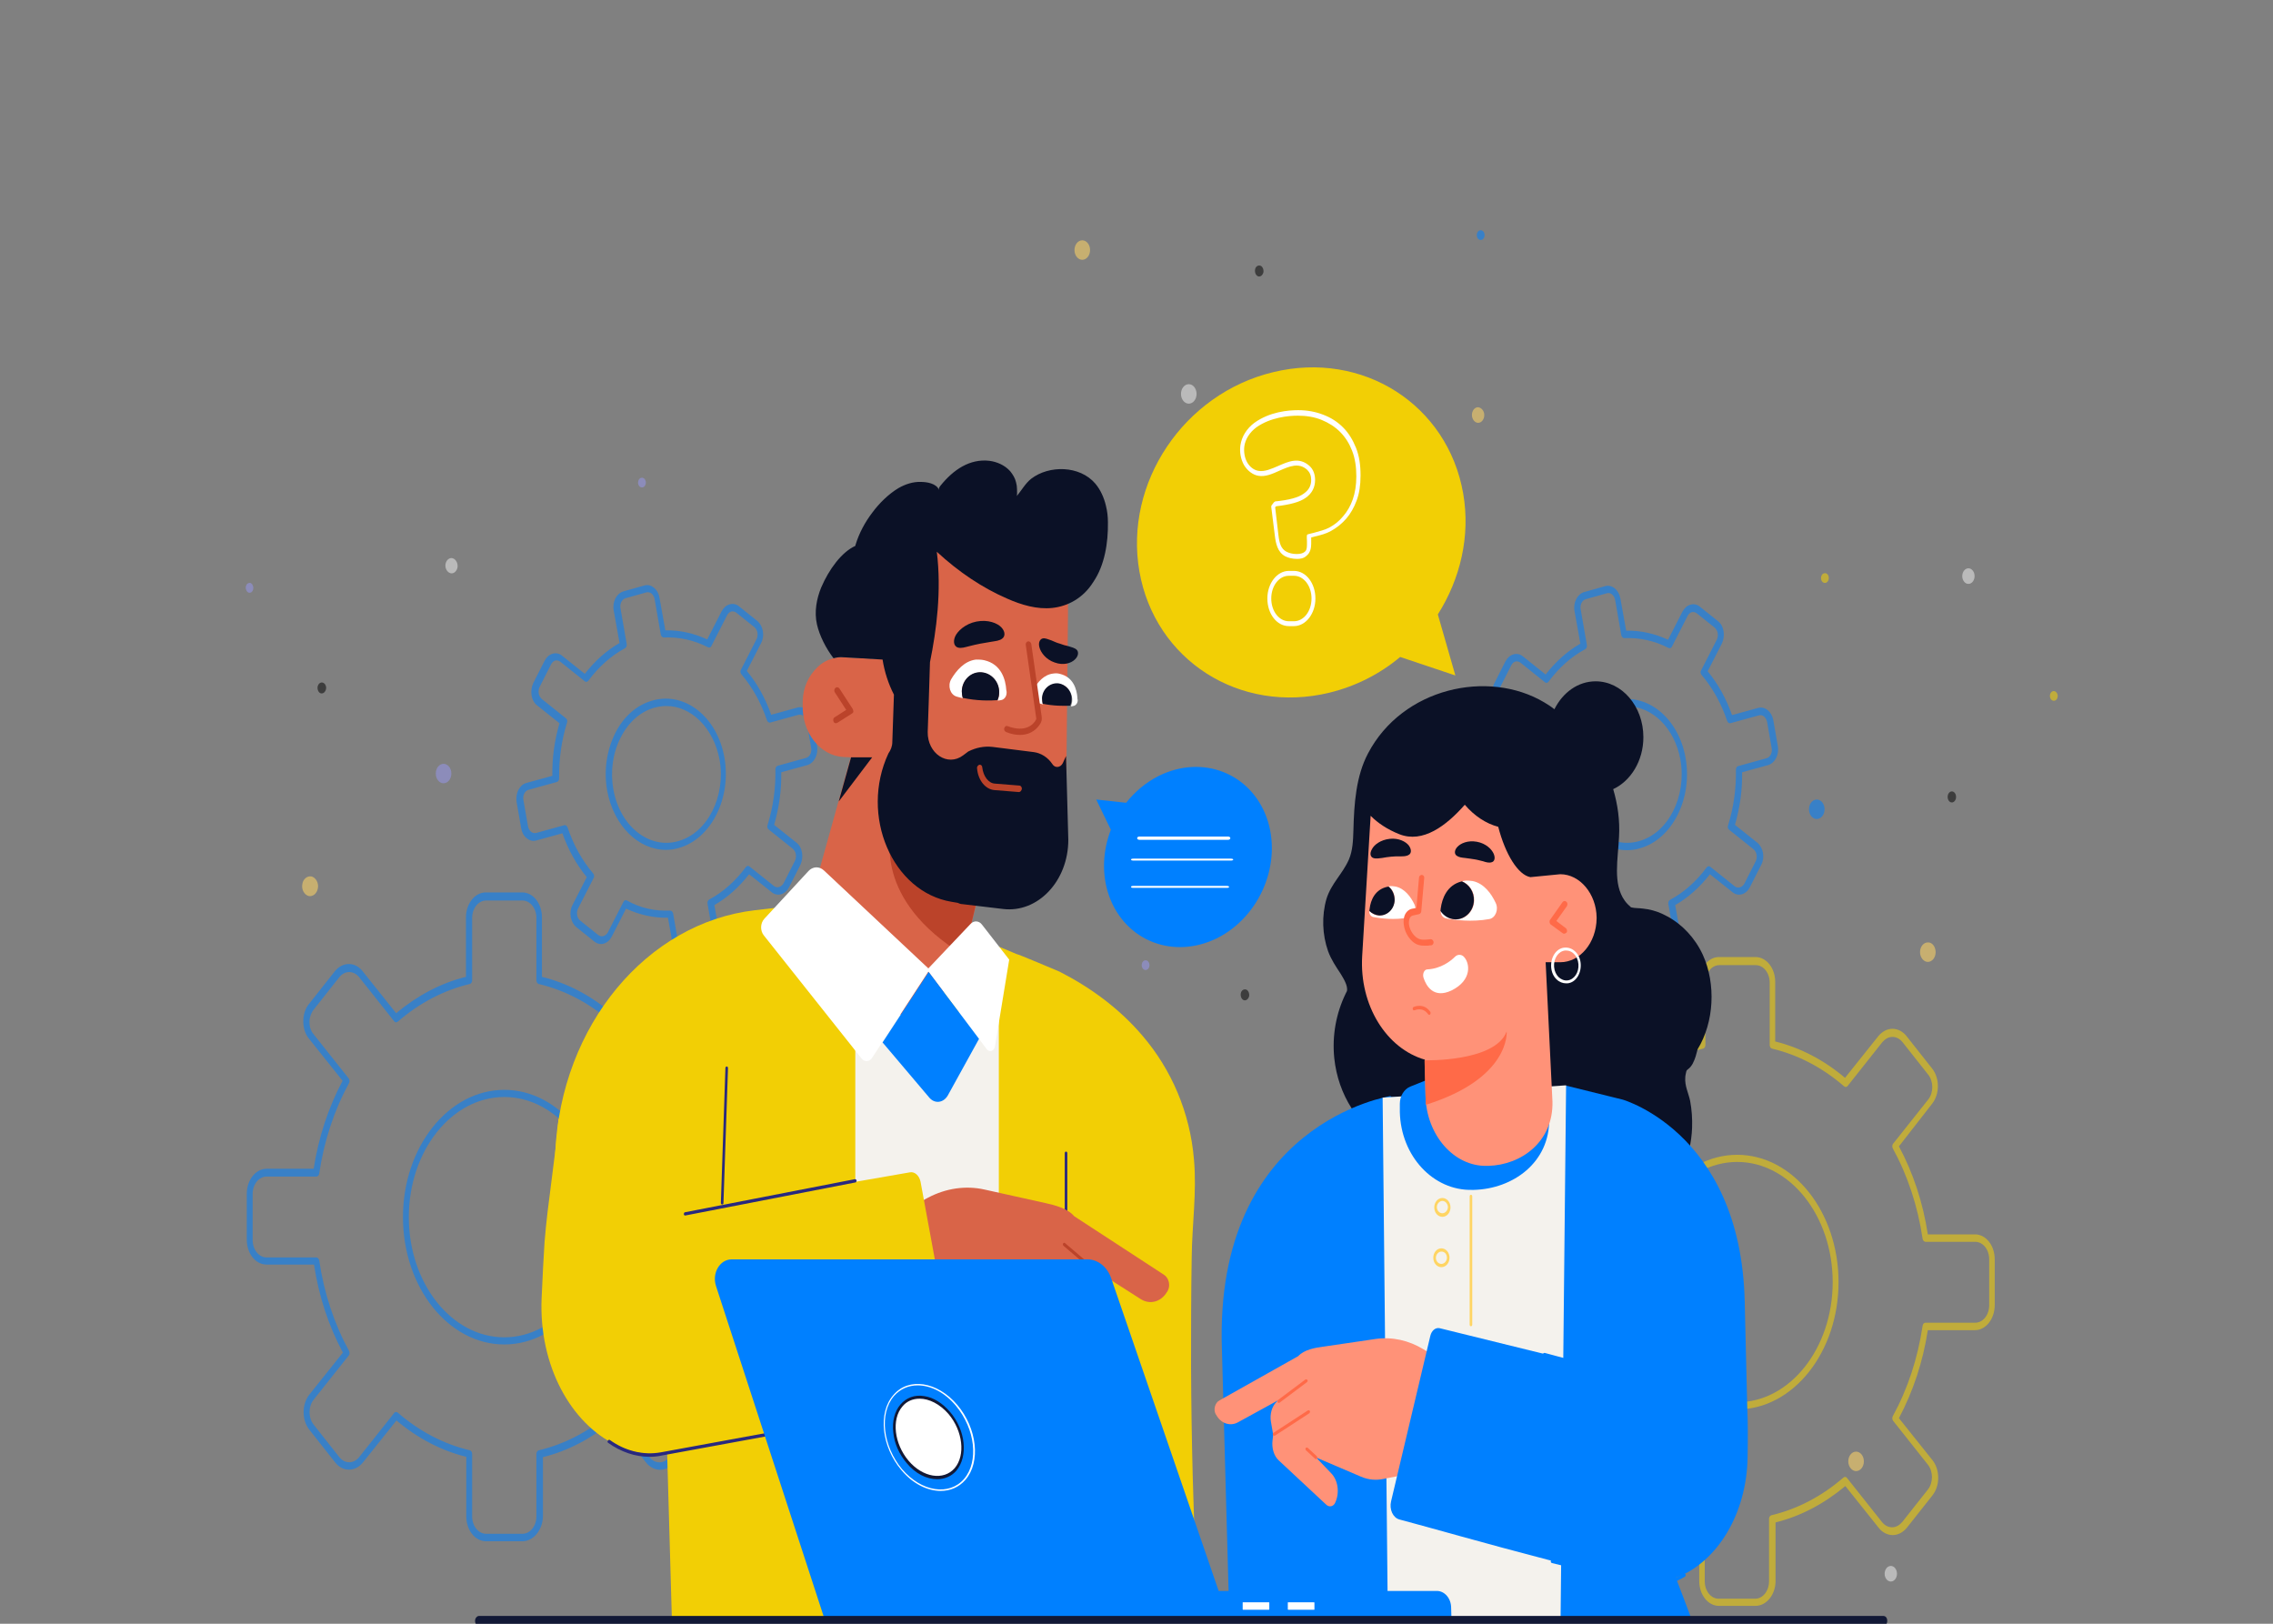 <?xml version="1.0" encoding="utf-8"?>
<!-- Generator: Adobe Illustrator 25.0.0, SVG Export Plug-In . SVG Version: 6.00 Build 0)  -->
<svg version="1.1" id="Calque_1" xmlns="http://www.w3.org/2000/svg" xmlns:xlink="http://www.w3.org/1999/xlink" x="0px" y="0px"
	 viewBox="0 0 700 500" style="enable-background:new 0 0 700 500;" xml:space="preserve">
<rect x="0" y="0" width="700" height="500" fill="#808080" stroke="none"/>
<style type="text/css">
	.st0{display:none;fill:#FFFFFF;}
	.st1{opacity:0.56;}
	.st2{fill:#F2CF05;}
	.st3{fill:#0080FF;}
	.st4{fill:#9595E7;}
	.st5{fill:#FFD563;}
	.st6{fill:#E8E8E8;}
	.st7{fill:#090909;}
	.st8{fill:#FFFFFF;}
	.st9{fill:#0B1126;}
	.st10{fill:#F4F2ED;}
	.st11{fill:#29297F;}
	.st12{fill:#D96448;}
	.st13{fill:#BB432A;}
	.st14{fill:none;stroke:#121936;stroke-width:5;stroke-linecap:round;stroke-linejoin:round;stroke-miterlimit:10;}
	.st15{fill:none;stroke:#FF6969;stroke-width:5;stroke-linecap:round;stroke-linejoin:round;stroke-miterlimit:10;}
	.st16{fill:#FF9278;}
	.st17{fill:#FF6A48;}
	.st18{fill:#121936;}
</style>
<g id="BACKGROUND">
	<rect x="43.5" y="-914.5" class="st0" width="1249.5" height="894.1"/>
	<g class="st1">
		<g>
			<path class="st2" d="M540.6,494.5h-11.2c-3.4,0-6.1-3.4-6.1-7.7v-18.3c-7.7-1.9-15-5.7-21.5-11.2l-10.3,12.9c-2.4,3-6.3,3-8.6,0
				l-7.9-10c-1.2-1.4-1.8-3.4-1.8-5.4s0.6-4,1.8-5.4l10.3-12.9c-4.4-8.2-7.4-17.3-8.9-27.1h-14.5c-3.4,0-6.1-3.4-6.1-7.7v-14.1
				c0-4.2,2.7-7.7,6.1-7.7h14.5c1.5-9.7,4.5-18.8,8.9-27.1l-10.3-12.9c-2.4-3-2.4-7.9,0-10.9l7.9-10c2.4-3,6.3-3,8.6,0l10.3,12.9
				c6.6-5.5,13.8-9.3,21.5-11.2v-18.3c0-4.2,2.7-7.7,6.1-7.7h11.2c3.4,0,6.1,3.4,6.1,7.7v18.3c7.7,1.9,15,5.7,21.5,11.2l10.3-12.9
				c1.2-1.4,2.7-2.2,4.3-2.2c1.6,0,3.2,0.8,4.3,2.2l7.9,10c2.4,3,2.4,7.9,0,10.9L584.8,353c4.4,8.2,7.4,17.3,8.9,27.1h14.5
				c3.4,0,6.1,3.4,6.1,7.7v14.1c0,4.2-2.7,7.7-6.1,7.7h-14.5c-1.5,9.7-4.5,18.8-8.9,27.1l10.3,12.9c2.4,3,2.4,7.9,0,10.9l-7.9,10
				c-1.2,1.4-2.7,2.2-4.3,2.2c-1.6,0-3.2-0.8-4.3-2.2l-10.3-12.9c-6.6,5.5-13.8,9.3-21.5,11.2v18.3
				C546.7,491.1,544,494.5,540.6,494.5z M501.6,454.8c0.2,0,0.4,0.1,0.5,0.2c6.7,5.8,14.2,9.7,22.2,11.6c0.4,0.1,0.7,0.6,0.7,1.1
				v19.2c0,3,1.9,5.4,4.3,5.4h11.2c2.4,0,4.3-2.4,4.3-5.4v-19.2c0-0.5,0.3-1,0.7-1.1c8-1.9,15.5-5.8,22.2-11.6
				c0.4-0.3,0.8-0.3,1.1,0.1l10.8,13.6c0.8,1,1.9,1.6,3.1,1.6c1.2,0,2.2-0.6,3.1-1.6l7.9-10c1.7-2.1,1.7-5.6,0-7.7L583,437.5
				c-0.3-0.4-0.3-1-0.1-1.4c4.6-8.4,7.7-17.8,9.2-27.9c0.1-0.5,0.4-0.9,0.9-0.9h15.3c2.4,0,4.3-2.4,4.3-5.4v-14.1
				c0-3-1.9-5.4-4.3-5.4H593c-0.4,0-0.8-0.4-0.9-0.9c-1.5-10.1-4.6-19.5-9.2-27.9c-0.2-0.4-0.2-1.1,0.1-1.4l10.8-13.6
				c1.7-2.1,1.7-5.6,0-7.7l-7.9-10c-0.8-1-1.9-1.6-3.1-1.6c-1.2,0-2.2,0.6-3.1,1.6L569,334.4c-0.3,0.4-0.8,0.4-1.1,0.1
				c-6.7-5.8-14.2-9.7-22.2-11.6c-0.4-0.1-0.7-0.6-0.7-1.1v-19.2c0-3-1.9-5.4-4.3-5.4h-11.2c-2.4,0-4.3,2.4-4.3,5.4v19.2
				c0,0.5-0.3,1-0.7,1.1c-8,1.9-15.5,5.8-22.2,11.6c-0.4,0.3-0.8,0.3-1.1-0.1l-10.8-13.6c-1.7-2.1-4.4-2.1-6.1,0l-7.9,10
				c-1.7,2.1-1.7,5.6,0,7.7l10.8,13.6c0.3,0.4,0.3,1,0.1,1.4c-4.6,8.4-7.7,17.8-9.2,27.9c-0.1,0.5-0.4,0.9-0.9,0.9h-15.3
				c-2.4,0-4.3,2.4-4.3,5.4v14.1c0,3,1.9,5.4,4.3,5.4H477c0.4,0,0.8,0.4,0.9,0.9c1.5,10.1,4.6,19.5,9.2,27.9
				c0.2,0.4,0.2,1.1-0.1,1.4l-10.8,13.6c-0.8,1-1.3,2.4-1.3,3.8c0,1.4,0.4,2.8,1.3,3.8l7.9,10c1.7,2.1,4.4,2.1,6.1,0l10.8-13.6
				C501.2,454.9,501.4,454.8,501.6,454.8z M535,434c-17.2,0-31.2-17.6-31.2-39.2c0-21.6,14-39.2,31.2-39.2
				c17.2,0,31.2,17.6,31.2,39.2C566.2,416.4,552.2,434,535,434z M535,357.8c-16.2,0-29.4,16.6-29.4,37s13.2,37,29.4,37
				s29.4-16.6,29.4-37C564.4,374.4,551.2,357.8,535,357.8z"/>
		</g>
		<g>
			<g>
				<path class="st3" d="M160.9,474.6h-11.2c-3.4,0-6.1-3.4-6.1-7.7v-18.3c-7.7-1.9-15-5.7-21.5-11.2l-10.3,12.9c-2.4,3-6.3,3-8.6,0
					l-7.9-10c-2.4-3-2.4-7.9,0-10.9l10.3-12.9c-4.4-8.2-7.4-17.3-8.9-27.1H82.1c-3.4,0-6.1-3.4-6.1-7.7v-14.1c0-4.2,2.7-7.7,6.1-7.7
					h14.5c1.5-9.7,4.5-18.8,8.9-27.1l-10.3-12.9c-1.2-1.4-1.8-3.4-1.8-5.4s0.6-4,1.8-5.4l7.9-10c2.4-3,6.3-3,8.6,0l10.3,12.9
					c6.6-5.5,13.8-9.3,21.5-11.2v-18.3c0-4.2,2.7-7.7,6.1-7.7h11.2c3.4,0,6.1,3.4,6.1,7.7v18.3c7.7,1.9,15,5.7,21.5,11.2l10.3-12.9
					c1.2-1.4,2.7-2.2,4.3-2.2c1.6,0,3.2,0.8,4.3,2.2l7.9,10c1.2,1.4,1.8,3.4,1.8,5.4s-0.6,4-1.8,5.4L205.2,333
					c4.4,8.2,7.4,17.3,8.9,27.1h14.5c3.4,0,6.1,3.4,6.1,7.7v14.1c0,4.2-2.7,7.7-6.1,7.7h-14.5c-1.5,9.7-4.5,18.8-8.9,27.1l10.3,12.9
					c2.4,3,2.4,7.9,0,10.9l-7.9,9.9c-1.2,1.4-2.7,2.2-4.3,2.2c-1.6,0-3.2-0.8-4.3-2.2l-10.3-12.9c-6.6,5.5-13.8,9.3-21.5,11.2v18.3
					C167.1,471.1,164.3,474.6,160.9,474.6z M122,434.8c0.2,0,0.4,0.1,0.5,0.2c6.7,5.8,14.2,9.7,22.2,11.6c0.4,0.1,0.7,0.6,0.7,1.1
					v19.2c0,3,1.9,5.4,4.3,5.4h11.2c2.4,0,4.3-2.4,4.3-5.4v-19.2c0-0.5,0.3-1,0.7-1.1c8-1.9,15.5-5.8,22.2-11.6
					c0.4-0.3,0.8-0.3,1.1,0.1l10.8,13.6c0.8,1,1.9,1.6,3.1,1.6c1.2,0,2.2-0.6,3.1-1.6l7.9-10c1.7-2.1,1.7-5.6,0-7.7l-10.8-13.6
					c-0.3-0.4-0.3-1-0.1-1.4c4.6-8.4,7.7-17.8,9.2-27.9c0.1-0.5,0.4-0.9,0.9-0.9h15.3c2.4,0,4.3-2.4,4.3-5.4v-14.1
					c0-3-1.9-5.4-4.3-5.4h-15.3c-0.4,0-0.8-0.4-0.9-0.9c-1.5-10.1-4.6-19.5-9.2-27.9c-0.2-0.4-0.2-1.1,0.1-1.4l10.8-13.6
					c0.8-1,1.3-2.4,1.3-3.8c0-1.4-0.4-2.8-1.3-3.8l-7.9-10c-0.8-1-1.9-1.6-3.1-1.6c-1.2,0-2.2,0.6-3.1,1.6l-10.8,13.6
					c-0.3,0.4-0.8,0.4-1.1,0.1c-6.7-5.8-14.2-9.7-22.2-11.6c-0.4-0.1-0.7-0.6-0.7-1.1v-19.2c0-3-1.9-5.4-4.3-5.4h-11.2
					c-2.4,0-4.3,2.4-4.3,5.4v19.2c0,0.5-0.3,1-0.7,1.1c-8,1.9-15.5,5.8-22.2,11.6c-0.4,0.3-0.8,0.3-1.1-0.1l-10.8-13.6
					c-1.7-2.1-4.4-2.1-6.1,0l-7.9,10c-0.8,1-1.3,2.4-1.3,3.8s0.4,2.8,1.3,3.8l10.8,13.6c0.3,0.4,0.3,1,0.1,1.4
					c-4.6,8.4-7.7,17.8-9.2,27.9c-0.1,0.5-0.4,0.9-0.9,0.9H82.1c-2.4,0-4.3,2.4-4.3,5.4v14.1c0,3,1.9,5.4,4.3,5.4h15.3
					c0.4,0,0.8,0.4,0.9,0.9c1.5,10.1,4.6,19.5,9.2,27.9c0.2,0.4,0.2,1.1-0.1,1.4l-10.8,13.6c-1.7,2.1-1.7,5.6,0,7.7l7.9,10
					c1.7,2.1,4.4,2.1,6.1,0l10.8-13.6C121.5,434.9,121.8,434.8,122,434.8z M155.3,414c-17.2,0-31.2-17.6-31.2-39.2
					c0-21.6,14-39.2,31.2-39.2s31.2,17.6,31.2,39.2C186.5,396.4,172.5,414,155.3,414z M155.3,337.8c-16.2,0-29.4,16.6-29.4,37
					s13.2,37,29.4,37s29.4-16.6,29.4-37S171.6,337.8,155.3,337.8z"/>
			</g>
		</g>
		<g>
			<g>
				<path class="st3" d="M211.3,296.5c-1.8,0-3.4-1.6-3.8-3.9l-1.8-10c-4.4,0.1-8.8-0.9-12.9-2.8l-4.4,8.6c-1.2,2.3-3.6,3-5.4,1.5
					l-5.5-4.4c-1.8-1.5-2.4-4.5-1.2-6.8l4.4-8.6c-3.2-3.9-5.7-8.4-7.5-13.5l-8,2.2c-1,0.3-2.1,0.1-3-0.7c-0.9-0.7-1.5-1.8-1.7-3.1
					l-1.4-8c-0.2-1.3,0-2.6,0.5-3.7c0.6-1.1,1.4-1.9,2.5-2.2l8-2.2c-0.1-5.6,0.7-11,2.2-16.2l-6.9-5.5c-0.9-0.7-1.5-1.8-1.7-3.1
					s0-2.6,0.5-3.7l3.5-6.9c0.6-1.1,1.4-1.9,2.5-2.2c1-0.3,2.1-0.1,3,0.7l6.9,5.5c3.1-4,6.7-7.2,10.7-9.5l-1.8-10
					c-0.5-2.7,0.9-5.3,3-5.9l6.4-1.8c1-0.3,2.1-0.1,3,0.7c0.9,0.7,1.5,1.8,1.7,3.1l1.8,10c4.4-0.1,8.8,0.9,12.9,2.8l4.4-8.6
					c0.6-1.1,1.4-1.9,2.5-2.2c1-0.3,2.1-0.1,3,0.7l5.5,4.4c1.8,1.5,2.4,4.5,1.2,6.8l-4.4,8.6c3.2,3.9,5.7,8.4,7.5,13.5l8-2.2
					c1-0.3,2.1-0.1,3,0.7c0.9,0.7,1.5,1.8,1.7,3.1l1.4,8c0.5,2.7-0.9,5.3-3,5.9l-8,2.2c0.1,5.6-0.7,11-2.2,16.2l6.9,5.5
					c0.9,0.7,1.5,1.8,1.7,3.1c0.2,1.3,0,2.6-0.5,3.7l-3.5,6.9c-1.2,2.3-3.6,3-5.4,1.5l-6.9-5.5c-3.1,4-6.7,7.2-10.7,9.5l1.8,10
					c0.2,1.3,0,2.6-0.5,3.7c-0.6,1.1-1.4,1.9-2.5,2.2l-6.4,1.8C211.8,296.5,211.5,296.5,211.3,296.5z M206.4,280.4
					c0.4,0,0.8,0.4,0.9,0.9l1.9,10.9c0.3,1.4,1.4,2.4,2.6,2l6.4-1.8c0.6-0.2,1-0.6,1.3-1.2s0.4-1.3,0.3-2l-1.9-10.9
					c-0.1-0.5,0.1-1.1,0.5-1.3c4.3-2.3,8.1-5.7,11.3-10c0.3-0.4,0.8-0.5,1.1-0.2l7.5,6c1,0.8,2.3,0.4,3-0.8l3.5-6.9
					c0.3-0.6,0.4-1.3,0.3-2c-0.1-0.7-0.5-1.3-0.9-1.7l-7.5-6c-0.4-0.3-0.5-0.9-0.3-1.4c1.7-5.5,2.5-11.2,2.4-17.1
					c0-0.5,0.3-1,0.7-1.1l8.7-2.4c1.2-0.3,1.9-1.8,1.6-3.2l-1.4-8c-0.1-0.7-0.5-1.3-0.9-1.7c-0.5-0.4-1.1-0.5-1.6-0.4l0,0l-8.7,2.4
					c-0.4,0.1-0.8-0.2-1-0.7c-1.8-5.4-4.5-10.2-7.9-14.2c-0.3-0.4-0.4-1-0.1-1.4l4.8-9.4c0.6-1.3,0.3-2.9-0.7-3.7l-5.5-4.4
					c-0.5-0.4-1.1-0.5-1.6-0.4c-0.6,0.2-1,0.6-1.3,1.2l-4.8,9.4c-0.2,0.5-0.7,0.6-1.1,0.4c-4.3-2.2-8.9-3.2-13.6-3
					c-0.4,0-0.8-0.4-0.9-0.9l-1.9-10.9c-0.1-0.7-0.5-1.3-0.9-1.7c-0.5-0.4-1.1-0.5-1.6-0.4l-6.4,1.8c-1.2,0.3-1.9,1.8-1.6,3.2
					l1.9,10.9c0.1,0.5-0.1,1.1-0.5,1.3c-4.3,2.3-8.1,5.7-11.3,10c-0.3,0.4-0.8,0.5-1.1,0.2l-7.5-6c-0.5-0.4-1.1-0.5-1.6-0.4
					c-0.6,0.2-1,0.6-1.3,1.2l-3.5,6.9c-0.3,0.6-0.4,1.3-0.3,2c0.1,0.7,0.5,1.3,0.9,1.7l7.5,6c0.4,0.3,0.5,0.9,0.3,1.4
					c-1.7,5.5-2.5,11.2-2.4,17.1c0,0.5-0.3,1-0.7,1.1l-8.7,2.4c-1.2,0.3-1.9,1.8-1.6,3.2l1.4,8c0.1,0.7,0.5,1.3,0.9,1.7
					c0.5,0.4,1.1,0.5,1.6,0.4l8.7-2.4c0.4-0.1,0.8,0.2,1,0.7c1.8,5.4,4.5,10.2,7.9,14.2c0.3,0.4,0.4,1,0.1,1.4l-4.8,9.4
					c-0.6,1.3-0.3,2.9,0.7,3.7l5.5,4.4c1,0.8,2.3,0.4,3-0.8l4.8-9.4c0.2-0.5,0.7-0.6,1.1-0.4C197.1,279.6,201.6,280.6,206.4,280.4
					C206.3,280.4,206.3,280.4,206.4,280.4z M245.4,219L245.4,219L245.4,219z M205.1,261.7c-8.5,0-16.1-7.4-18.1-18.2
					c-1.1-6.1-0.2-12.3,2.4-17.6c2.6-5.3,6.8-8.9,11.6-10.2c10-2.8,19.9,5.1,22.1,17.6c2.2,12.5-4.1,25-14,27.8l0,0
					C207.8,261.5,206.5,261.7,205.1,261.7z M205.2,217.4c-1.2,0-2.4,0.2-3.6,0.5c-4.4,1.2-8.1,4.5-10.5,9.3
					c-2.4,4.7-3.2,10.4-2.2,15.9c2,11.3,11,18.5,20,15.9l0,0c9-2.5,14.7-13.8,12.7-25.1C219.7,224,212.8,217.4,205.2,217.4z"/>
			</g>
		</g>
		<g>
			<g>
				<path class="st3" d="M507.2,296.6c-1.8,0-3.4-1.6-3.8-3.9l-1.8-10c-4.4,0.1-8.8-0.9-12.9-2.8l-4.4,8.6c-1.2,2.3-3.6,3-5.4,1.5
					l-5.5-4.4c-1.8-1.5-2.4-4.5-1.2-6.8l4.4-8.6c-3.2-3.9-5.7-8.4-7.5-13.5l-8,2.2c-2.1,0.6-4.2-1.1-4.7-3.7l-1.4-8
					c-0.2-1.3,0-2.6,0.5-3.7c0.6-1.1,1.4-1.9,2.5-2.2l8-2.2c-0.1-5.6,0.7-11,2.2-16.2l-6.9-5.5c-0.9-0.7-1.5-1.8-1.7-3.1
					s0-2.6,0.5-3.7l3.5-6.9c0.6-1.1,1.4-1.9,2.5-2.2c1-0.3,2.1-0.1,3,0.7l6.9,5.5c3.1-4,6.7-7.2,10.7-9.5l-1.8-10
					c-0.5-2.7,0.9-5.3,3-5.9l6.4-1.8c2.1-0.6,4.2,1.1,4.7,3.7l1.8,10c4.4-0.1,8.8,0.9,12.9,2.8l4.4-8.6c0.6-1.1,1.4-1.9,2.5-2.2
					c1-0.3,2.1-0.1,3,0.7l5.5,4.4c0.9,0.7,1.5,1.8,1.7,3.1c0.2,1.3,0,2.6-0.5,3.7l-4.4,8.6c3.2,3.9,5.7,8.4,7.5,13.5l8-2.2l0,0
					c2.1-0.6,4.2,1.1,4.7,3.7l1.4,8c0.5,2.7-0.9,5.3-3,5.9l-8,2.2c0.1,5.6-0.7,11-2.2,16.2l6.9,5.5c1.8,1.5,2.4,4.5,1.2,6.8
					l-3.5,6.9c-1.2,2.3-3.6,3-5.4,1.5l-6.9-5.5c-3.1,4-6.7,7.2-10.7,9.5l1.8,10c0.2,1.3,0,2.6-0.5,3.7s-1.4,1.9-2.5,2.2l-6.4,1.8
					C507.8,296.6,507.5,296.6,507.2,296.6z M502.3,280.5c0.4,0,0.8,0.4,0.9,0.9l1.9,10.9c0.3,1.4,1.4,2.4,2.6,2l6.4-1.8
					c0.6-0.2,1-0.6,1.3-1.2s0.4-1.3,0.3-2l-1.9-10.9c-0.1-0.5,0.1-1.1,0.5-1.3c4.3-2.3,8.1-5.7,11.3-10c0.3-0.4,0.8-0.5,1.1-0.2
					l7.5,6c1,0.8,2.3,0.4,3-0.8l3.5-6.9c0.6-1.3,0.3-2.9-0.7-3.7l-7.5-6c-0.4-0.3-0.5-0.9-0.3-1.4c1.7-5.5,2.5-11.2,2.4-17.1
					c0-0.5,0.3-1,0.7-1.1l8.7-2.4c1.2-0.3,1.9-1.8,1.6-3.2l-1.4-8c-0.3-1.4-1.4-2.4-2.6-2l-8.7,2.4c-0.4,0.1-0.8-0.2-1-0.7
					c-1.8-5.4-4.5-10.2-7.9-14.2c-0.3-0.4-0.4-1-0.1-1.4l4.8-9.4c0.3-0.6,0.4-1.3,0.3-2c-0.1-0.7-0.5-1.3-0.9-1.7l-5.5-4.4
					c-0.5-0.4-1.1-0.5-1.6-0.4c-0.6,0.2-1,0.6-1.3,1.2l-4.8,9.4c-0.2,0.5-0.7,0.6-1.1,0.4c-4.3-2.2-8.9-3.2-13.6-3
					c-0.4,0-0.8-0.4-0.9-0.9l-1.9-10.9c-0.3-1.4-1.4-2.4-2.6-2l-6.4,1.8c-1.2,0.3-1.9,1.8-1.6,3.2l1.9,10.9c0.1,0.5-0.1,1.1-0.5,1.3
					c-4.3,2.3-8.1,5.7-11.3,10c-0.3,0.4-0.8,0.5-1.1,0.2l-7.5-6c-0.5-0.4-1.1-0.5-1.6-0.4c-0.6,0.2-1,0.6-1.3,1.2l-3.5,6.9
					c-0.3,0.6-0.4,1.3-0.3,2c0.1,0.7,0.5,1.3,0.9,1.7l7.5,6c0.4,0.3,0.5,0.9,0.3,1.4c-1.7,5.5-2.5,11.2-2.4,17.1
					c0,0.5-0.3,1-0.7,1.1l-8.7,2.4c-0.6,0.2-1,0.6-1.3,1.2c-0.3,0.6-0.4,1.3-0.3,2l1.4,8c0.3,1.4,1.4,2.4,2.6,2l8.7-2.4
					c0.4-0.1,0.8,0.2,1,0.7c1.8,5.4,4.5,10.2,7.9,14.2c0.3,0.4,0.4,1,0.1,1.4l-4.8,9.4c-0.6,1.3-0.3,2.9,0.7,3.7l5.5,4.4
					c1,0.8,2.3,0.4,3-0.8l4.8-9.4c0.2-0.5,0.7-0.6,1.1-0.4C493,279.7,497.6,280.7,502.3,280.5C502.3,280.5,502.3,280.5,502.3,280.5z
					 M501.1,261.8c-8.5,0-16.1-7.4-18.1-18.2c-2.2-12.5,4.1-25,14-27.8c10-2.8,19.9,5.1,22.1,17.6c2.2,12.5-4.1,25-14,27.8l0,0
					C503.8,261.6,502.5,261.8,501.1,261.8z M501.1,217.5c-1.2,0-2.4,0.2-3.6,0.5c-9,2.5-14.7,13.8-12.7,25.1c2,11.3,11,18.5,20,15.9
					l0,0c9-2.5,14.7-13.8,12.7-25.1C515.7,224.1,508.8,217.5,501.1,217.5z"/>
			</g>
		</g>
		<ellipse class="st3" cx="559.5" cy="249.2" rx="2.4" ry="3"/>
		<path class="st2" d="M633.7,214.3c0,0.8-0.5,1.5-1.2,1.5s-1.2-0.7-1.2-1.5s0.5-1.5,1.2-1.5C633.1,212.8,633.7,213.5,633.7,214.3z"
			/>
		<path class="st2" d="M563.2,178c0,0.8-0.5,1.5-1.2,1.5s-1.2-0.7-1.2-1.5c0-0.8,0.5-1.5,1.2-1.5S563.2,177.1,563.2,178z"/>
		<path class="st3" d="M546.2,504.5c0,0.8-0.5,1.5-1.2,1.5c-0.7,0-1.2-0.7-1.2-1.5c0-0.8,0.5-1.5,1.2-1.5
			C545.7,503,546.2,503.6,546.2,504.5z"/>
		<path class="st3" d="M457.2,72.4c0,0.8-0.5,1.5-1.2,1.5s-1.2-0.7-1.2-1.5s0.5-1.5,1.2-1.5S457.2,71.6,457.2,72.4z"/>
		<path class="st4" d="M354,297.2c0,0.8-0.5,1.5-1.2,1.5s-1.2-0.7-1.2-1.5c0-0.8,0.5-1.5,1.2-1.5C353.5,295.7,354,296.4,354,297.2z"
			/>
		<path class="st3" d="M417.9,141.5c0,0.8-0.5,1.5-1.2,1.5c-0.7,0-1.2-0.7-1.2-1.5s0.5-1.5,1.2-1.5
			C417.4,139.9,417.9,140.6,417.9,141.5z"/>
		<path class="st4" d="M198.9,148.6c0,0.8-0.5,1.5-1.2,1.5c-0.7,0-1.2-0.7-1.2-1.5c0-0.8,0.5-1.5,1.2-1.5
			C198.4,147.1,198.9,147.8,198.9,148.6z"/>
		<path class="st5" d="M596.1,293.2c0,1.7-1.1,3-2.4,3s-2.4-1.4-2.4-3c0-1.7,1.1-3,2.4-3C595,290.1,596.1,291.5,596.1,293.2z"/>
		<ellipse class="st5" cx="333.3" cy="77" rx="2.4" ry="3"/>
		<ellipse class="st5" cx="383.4" cy="250.9" rx="2.4" ry="3"/>
		<path class="st5" d="M574,450c0,1.7-1.1,3-2.4,3c-1.3,0-2.4-1.4-2.4-3c0-1.7,1.1-3,2.4-3C572.9,447,574,448.3,574,450z"/>
		<ellipse class="st6" cx="366.1" cy="121.3" rx="2.4" ry="3"/>
		<ellipse class="st6" cx="606.2" cy="177.4" rx="1.9" ry="2.4"/>
		<ellipse class="st6" cx="582.3" cy="484.6" rx="1.9" ry="2.4"/>
		<path class="st5" d="M457.1,127.8c0,1.3-0.8,2.4-1.9,2.4c-1,0-1.9-1.1-1.9-2.4c0-1.3,0.8-2.4,1.9-2.4
			C456.2,125.5,457.1,126.5,457.1,127.8z"/>
		<ellipse class="st7" cx="601.1" cy="245.4" rx="1.3" ry="1.7"/>
		<ellipse class="st4" cx="136.6" cy="238.2" rx="2.4" ry="3"/>
		<path class="st4" d="M75.7,180.7c-0.1,0.8,0.3,1.6,0.9,1.8c0.7,0.2,1.3-0.4,1.4-1.2c0.1-0.8-0.3-1.6-0.9-1.8
			C76.4,179.4,75.8,179.9,75.7,180.7z"/>
		<path class="st5" d="M93.1,272.3c-0.3,1.6,0.6,3.2,1.9,3.6c1.3,0.3,2.6-0.7,2.9-2.4c0.3-1.6-0.6-3.2-1.9-3.6
			C94.6,269.6,93.3,270.7,93.1,272.3z"/>
		<path class="st6" d="M137.2,173.7c-0.2,1.3,0.5,2.5,1.5,2.8c1,0.3,2-0.6,2.2-1.8s-0.5-2.5-1.5-2.8
			C138.4,171.6,137.4,172.5,137.2,173.7z"/>
		<path class="st7" d="M97.8,211.5c-0.1,0.9,0.3,1.8,1,2c0.7,0.2,1.4-0.4,1.6-1.3s-0.3-1.8-1-2C98.7,210,98,210.5,97.8,211.5z"/>
		<path class="st7" d="M386.5,83.1c-0.1,0.9,0.3,1.8,1,2c0.7,0.2,1.4-0.4,1.6-1.3c0.1-0.9-0.3-1.8-1-2S386.6,82.1,386.5,83.1z"/>
		<path class="st7" d="M382.1,306c-0.1,0.9,0.3,1.8,1,2c0.7,0.2,1.4-0.4,1.6-1.3c0.1-0.9-0.3-1.8-1-2
			C382.9,304.5,382.2,305.1,382.1,306z"/>
		<path class="st7" d="M532.3,450.5c-0.1,0.9,0.3,1.8,1,2s1.4-0.4,1.6-1.3c0.1-0.9-0.3-1.8-1-2C533.2,449,532.5,449.6,532.3,450.5z"
			/>
		
			<animateTransform  accumulate="none" additive="replace" attributeName="transform" attributeType="XML" calcMode="linear" dur="5s" fill="remove" from="0 10 10" repeatCount="indefinite" restart="always" to="5 50 0" type="rotate">
			</animateTransform>
	</g>
</g>
<g id="OBJECTS">
	<g>
		<g>
			<path class="st3" d="M390.1,251.8c-5-13.8-19.8-19.5-33.2-12.9c-4,2-7.4,4.9-10.1,8.3l-9.2-1l4.5,9.3c-2.5,6.5-2.9,13.8-0.5,20.5
				c5,13.8,19.8,19.5,33.2,12.9C388.2,282.2,395,265.6,390.1,251.8z"/>
			<path class="st8" d="M377.8,273.4H349c-0.4,0-0.7-0.1-0.7-0.3c0-0.2,0.3-0.3,0.7-0.3h28.8c0.4,0,0.7,0.1,0.7,0.3
				C378.6,273.3,378.2,273.4,377.8,273.4z"/>
			<path class="st8" d="M379,265h-29.9c-0.4,0-0.8-0.1-0.8-0.3s0.3-0.3,0.8-0.3H379c0.4,0,0.8,0.1,0.8,0.3
				C379.8,264.9,379.4,265,379,265z"/>
			<path class="st8" d="M378.2,258.6h-27.3c-0.4,0-0.7-0.2-0.7-0.5c0-0.3,0.3-0.5,0.7-0.5h27.3c0.4,0,0.7,0.2,0.7,0.5
				C378.9,258.4,378.6,258.6,378.2,258.6z"/>
		</g>
		<g>
			<g>
				<path class="st2" d="M350.9,176c4.8,27.3,30.9,44,58.5,37.3c8.2-2,15.6-5.8,21.8-11l17,5.7l-5.4-18.8
					c6.9-10.9,10.1-24.1,7.8-37.3c-4.8-27.3-30.9-44-58.5-37.3C364.6,121.2,346.1,148.7,350.9,176z"/>
			</g>
			<g>
				<path class="st8" d="M398.5,192.8h-1.6c-3.7,0-6.6-3.8-6.6-8.5c0-4.7,3-8.5,6.6-8.5h1.6c3.7,0,6.6,3.8,6.6,8.5
					C405.1,189,402.1,192.8,398.5,192.8z M396.9,177.3c-3,0-5.4,3.1-5.4,7c0,3.9,2.4,7,5.4,7h1.6c3,0,5.4-3.1,5.4-7
					c0-3.9-2.4-7-5.4-7H396.9z M399.5,172.1C399.4,172.1,399.4,172.1,399.5,172.1c-1.5,0-2.7-0.3-3.7-0.8c-2.4-1.3-2.9-4-3.2-6.4
					l-1.1-8.8c0-0.2,0-0.4,0.2-0.6l0.6-0.8c0.1-0.1,0.3-0.2,0.4-0.3c4.2-0.4,7.2-1.2,8.8-2.4c1.6-1.1,2.3-2.5,2.3-4.2
					c0-1.3-0.4-2.3-1.2-3.1c-2.6-2.4-5.5-1.1-8.5,0.2c-2.2,1-4.4,2-6.6,1.6c-1.7-0.3-3.3-1.5-4.4-3.3c-1-1.8-1.4-4-1.1-6.1
					c0.4-2.7,2-5.2,4.3-6.9c4.7-3.4,10.4-3.9,13.5-3.9c2.8,0,5.4,0.5,7.7,1.4c2.4,0.9,4.4,2.2,6.1,3.9c1.7,1.7,3,3.8,4,6.3
					c1,2.5,1.4,5.3,1.4,8.5c0,3-0.4,5.6-1.2,7.7c-0.8,2.2-1.9,4.1-3.2,5.6c-1.3,1.5-2.9,2.8-4.7,3.8c-1.4,0.8-3.2,1.3-5,1.7
					c-0.4,0.1-0.7,0.2-1.1,0.3c0,0.2,0,0.5,0,0.8c0,0.6,0,1.1,0,1.2c0,1.3-0.3,2.7-1.4,3.6C401.5,172,400.3,172.1,399.5,172.1z
					 M392.7,156.2l1,8.5c0.3,2.6,0.8,4.3,2.5,5.2c0.8,0.4,1.8,0.7,3.1,0.7c1.1,0,1.9-0.2,2.4-0.6c0.6-0.4,0.8-1,0.8-2.3
					c0-0.1,0-0.6,0-1c-0.1-1.9-0.1-2.1,0.4-2.2c0.5-0.1,1-0.3,1.6-0.4c1.7-0.5,3.5-0.9,4.8-1.6c1.7-0.9,3.2-2.1,4.4-3.6
					c1.2-1.4,2.2-3.1,2.9-5.1c0.7-2,1.1-4.4,1.1-7.1c0-3-0.4-5.6-1.3-7.9c-0.9-2.3-2.1-4.2-3.7-5.8c-1.6-1.6-3.5-2.8-5.7-3.7
					c-2.2-0.9-4.7-1.3-7.3-1.3c-2.9,0-8.4,0.5-12.8,3.6c-2,1.5-3.4,3.6-3.7,5.9c-0.2,1.7,0.1,3.5,0.9,4.9c0.8,1.4,2.1,2.4,3.5,2.6
					c1.9,0.3,3.9-0.6,6-1.5c3.2-1.4,6.5-2.9,9.7,0c1.1,1,1.7,2.5,1.7,4.3c0,2.3-1,4.2-2.9,5.5c-1.8,1.3-4.8,2.1-9.1,2.6L392.7,156.2
					z"/>
			</g>
		</g>
	</g>
	<g>
		<path class="st9" d="M519.9,329.2c1.2-0.9,1.8-2.4,2.3-3.9c0.2-0.7,0.4-1.5,0.6-2.2c5.1-8.3,5.7-20.1,1.6-29.1
			c-2.4-5.2-6.4-9.4-10.9-11.8c-0.6-0.3-1.2-0.6-1.8-0.9c-1.8-0.8-3.7-1.3-5.6-1.5c-1.3-0.2-2.6-0.1-3.8-0.4c-0.7-0.6-1.4-1.3-1.9-2
			c-3.8-5.2-2.1-12.9-1.8-19.7c0.3-5-0.4-10-1.8-14.7c5.4-2.5,9.3-8.7,9.3-16c0-9.5-6.6-17.2-14.7-17.2c-5.4,0-10.1,3.4-12.7,8.6
			c-1-0.8-2.1-1.5-3.1-2.1c-17.3-10.3-43.7-4.5-54.3,15.7c-3.7,7-4.3,15.5-4.5,23.7c-0.1,3.1-0.2,6.2-1.4,9c-2,4.5-5.4,7.3-6.9,12.1
			c-1.5,5.2-1.3,11,0.5,16.1c1,2.7,2.4,4.7,3.9,7c0.7,1.2,2.3,3.6,1.9,5.3c-0.1,0.3-0.3,0.5-0.4,0.8c0,0,0,0,0,0c0,0,0,0,0,0
			c-2.9,6-4.2,12.8-3.5,19.8c1.2,11.5,7.5,20.9,16.6,26.5c11,6.7,21.9,13.9,31.4,22.6c8,7.3,19.3,10.8,31.2,8.5
			c17.2-3.4,30.3-18.7,31-36.1c0.1-2.8-0.1-5.6-0.6-8.3c-0.5-2.4-1.7-4.6-1.5-7.2c0-0.6,0.2-1.2,0.3-1.8
			C519.4,329.5,519.7,329.4,519.9,329.2z"/>
		<g>
			<g>
				<path class="st3" d="M376.3,415.4c-2.4-69.7,52-77.9,52-77.9l0,0.3l14.9,0.1l19.9,10.9l19.2-14.5l17.4,4.3
					c0,0,38.9,11,37.6,67.5c0,1.1-0.7,2.1-1.7,2.3l-16.1,19l-5.9,52.2c2.7,6.5,7.3,18.9,7.3,18.9H378.6L376.3,415.4z"/>
				<polyline class="st10" points="482.3,334.2 480.6,498.5 427.4,498.5 425.8,338 				"/>
				<path class="st3" d="M453.4,366.4l0.5,0c12-0.3,23.4-8.4,23.2-21.9l-0.4-7.1c-0.1-2.8-1.9-5.2-4.2-5.8l-18.4-4.9l-19.8,7.9
					c-1.9,0.8-3.2,2.9-3.2,5.3l0,2.5C431.4,356,441.4,366.7,453.4,366.4z"/>
				<path class="st5" d="M453,408.4c-0.2,0-0.4-0.2-0.4-0.5v-39.5c0-0.3,0.2-0.5,0.4-0.5c0.2,0,0.4,0.2,0.4,0.5v39.5
					C453.4,408.2,453.2,408.4,453,408.4z"/>
				<path class="st5" d="M444.2,374.7c-1.4,0-2.5-1.3-2.5-2.9c0-1.6,1.1-2.9,2.5-2.9c1.4,0,2.5,1.3,2.5,2.9
					C446.7,373.4,445.6,374.7,444.2,374.7z M444.2,369.8c-0.9,0-1.7,0.9-1.7,1.9c0,1.1,0.8,1.9,1.7,1.9c0.9,0,1.7-0.9,1.7-1.9
					C445.9,370.7,445.1,369.8,444.2,369.8z"/>
				<path class="st5" d="M443.9,390.2c-1.4,0-2.5-1.3-2.5-2.9c0-1.6,1.1-2.9,2.5-2.9c1.4,0,2.5,1.3,2.5,2.9
					C446.4,388.9,445.3,390.2,443.9,390.2z M443.9,385.4c-0.9,0-1.7,0.9-1.7,1.9c0,1.1,0.8,1.9,1.7,1.9c0.9,0,1.7-0.9,1.7-1.9
					C445.6,386.2,444.9,385.4,443.9,385.4z"/>
				<g>
					<g>
						<path class="st2" d="M232.4,280.3l12.8-1.5l42.2,18.6l18.9-6.4c2.5,1,4.8,1.9,6.8,2.8c0-0.2,12.5,5.1,13.2,5.4
							c9.4,4.8,18.4,11.3,25.6,19.8c8.8,10.3,14.6,23.5,15.8,38.1c0.9,9.9-0.6,20.1-0.7,30c-0.2,11.2-0.2,22.5-0.2,33.7
							c0.1,22.5,0.7,44.9,1.7,67.4c0.1,1.5,0.1,3.1-0.4,4.4c-1.9,4.4-19.5,5.4-23.2,5.6c-8.4,0.4-135.5,0-138,0l-3.3-115.9
							c0,0-32.7-24.3-32.7-25.1c0-0.8,0.1-1.6,0.1-2.4C172.8,315.7,199.2,284.2,232.4,280.3z"/>
						<rect x="263.4" y="311.6" class="st10" width="44.2" height="186.8"/>
						<path class="st11" d="M328.3,386.9c-0.2,0-0.4-0.2-0.4-0.5v-31.3c0-0.3,0.2-0.5,0.4-0.5s0.4,0.2,0.4,0.5v31.3
							C328.7,386.7,328.5,386.9,328.3,386.9z"/>
					</g>
					<g>
						<g>
							<g>
								<g>
									<g>
										<g>
											<g>
												<g>
													<g>
														<g>
															<g>
																<path class="st12" d="M328.9,185.3c-2.8-10.4-11.8-9.1-16.5-7.6c-1.7,0.5-2.9,1.1-2.9,1.1
																	c-3.8-0.5-13.7-8.2-18.7-12.1c-0.2-0.1-0.3-0.3-0.5-0.4c-1.5-1.2-2.4-1.9-2.4-1.9l-1.4,29.6c0,0-3.7,12.7-6.1,11.1
																	c-1.6-1.1-3.4-1.8-5.4-1.9l-10-0.5l-5.3-0.3c-1.1-0.1-2.1,0.1-3.1,0.3c-1.8,0.5-3.5,1.4-4.9,2.8
																	c-2.6,2.5-4.4,6.1-4.5,10.4l0,1.1c-0.3,8.5,5.3,15.7,12.5,16.1l2.3,0.1l-13.2,47.4c-3.5,14.3,6.5,26.5,18.9,30.7
																	l0.5,0.2c12.4,4.2,25.4-4.1,28.9-18.5l4.7-19.4c14.7-1.5,26.4-16.3,26.6-34.6l0.5-50
																	C328.9,188.9,328.9,185.5,328.9,185.3z"/>
															</g>
															<g>
																<path class="st13" d="M301.6,274.1c0,0-25.1-6-27.1-17.6c-1.9-11.6,0,0,0,0s-5.9,20.5,22.3,37.6L301.6,274.1z"/>
															</g>
														</g>
														<g>
															<g>
																<polygon class="st9" points="258.3,246.8 268.6,233.2 262.1,233.2 																"/>
															</g>
														</g>
													</g>
												</g>
											</g>
											<path class="st14" d="M257.2,216.8"/>
										</g>
									</g>
								</g>
								<path class="st9" d="M341.2,160.8c0-1.7-0.2-3.4-0.6-5c-0.6-2.6-1.7-5-3.3-6.9c-4.8-5.6-14.2-5.7-19.7-1.5
									c-1.8,1.4-3,3.6-4.5,5.4c0.2-0.2,0.1-1.9,0.1-2.2c0-0.7-0.1-1.4-0.3-2.1c-0.3-1.3-1-2.4-1.8-3.4c-1.7-1.9-4.1-2.9-6.4-3.2
									c-6-0.7-11.1,2.7-15.1,7.7c-0.3,0.4-0.6,0.8-0.4,1.3c-0.8-2.1-3.9-2.5-5.6-2.5c-2.4-0.1-4.8,0.7-6.9,1.9
									c-3,1.8-5.9,4.6-8.1,7.6c-2.2,2.9-4,6.2-5.1,9.8c0,0.1-0.1,0.3-0.1,0.4c-4.2,1.9-8.1,7.2-10.5,12.8
									c-1.4,3.4-2.2,7.5-1.3,11.4c0.8,3.5,2.8,7.4,5.1,10.4c1-0.3,2-0.4,3.1-0.3l5.3,0.3l6.7,0.4c0.6,3.8,1.8,7.5,3.5,10.8
									l-0.5,14.6c0,1.3-0.5,2.5-1.2,3.5l0,0c-8.9,19.1,1.2,42.7,19.5,45.7l1.8,0.3c0.5,0.2,0.9,0.4,1.4,0.4l12.6,1.5
									c10.7,1.3,20.1-8.6,20.1-21.3l-0.7-25.8l-1,2.2c-0.7,1.4-2.4,1.6-3.2,0.3c-1.4-2.1-3.5-3.4-5.7-3.7l-12.7-1.6
									c-2.6-0.3-5.1,0.2-7.5,1.4l-1.6,1.2c-4.8,3.6-11-0.6-10.9-7.2c0.1-3.5,0.5-13.6,0.7-21.5c2-9.8,3.6-22,2.1-34
									c6.7,6.2,14,11.1,21.6,14.4c4.5,2,9.3,3.4,14,2.9c4.7-0.5,9.5-3,12.6-8C340.2,174.1,341.3,167.1,341.2,160.8z"/>
								<path class="st15" d="M254.5,217.6"/>
								<g>
									<g>
										<polyline class="st12" points="257.7,212.6 261.8,218.9 257.4,221.7 										"/>
										<path class="st13" d="M257.4,222.7c-0.3,0-0.6-0.2-0.7-0.5c-0.2-0.5-0.1-1.1,0.3-1.3l3.6-2.3l-3.5-5.4
											c-0.3-0.4-0.2-1,0.2-1.4c0.4-0.3,0.9-0.2,1.2,0.2l4.1,6.3c0.1,0.2,0.2,0.5,0.2,0.8c0,0.3-0.2,0.5-0.4,0.6l-4.4,2.8
											C257.6,222.7,257.5,222.7,257.4,222.7z"/>
									</g>
									<g>
										<g>
											<g>
												<g>
													<g>
														<g>
															<path class="st9" d="M295,199.4c1,0.3,2.2-0.1,3.4-0.4c1.2-0.3,2.4-0.6,3.5-0.8c1.1-0.2,2.3-0.4,3.5-0.6
																c1.2-0.2,2.5-0.3,3.3-1c0.8-0.6,1-2-0.3-3.4c-1.2-1.3-4.1-2.5-7.7-1.8c-3.5,0.7-5.9,3-6.6,4.7
																C293.4,197.9,294,199.1,295,199.4z"/>
														</g>
													</g>
												</g>
												<g>
													<g>
														<g>
															<path class="st9" d="M321.1,196.6c0.8-0.2,1.7,0.3,2.7,0.6c0.9,0.4,1.8,0.8,2.6,1c0.8,0.3,1.7,0.6,2.7,0.8
																c0.9,0.3,1.9,0.5,2.5,1.1c0.6,0.6,0.6,1.9-0.6,3c-1.1,1.1-3.5,1.9-6.2,0.9c-2.7-0.9-4.3-3.1-4.7-4.7
																C319.7,197.8,320.3,196.8,321.1,196.6z"/>
														</g>
													</g>
												</g>
											</g>
										</g>
									</g>
									<path class="st13" d="M313.8,243.9C313.8,243.9,313.8,243.9,313.8,243.9l-7.5-0.6c-2.8-0.2-5.1-3-5.4-6.7
										c-0.1-0.5,0.3-1,0.7-1.1c0.5-0.1,0.9,0.3,0.9,0.8c0.3,2.7,1.9,4.9,3.9,5l7.5,0.6c0.5,0,0.8,0.5,0.8,1
										C314.6,243.5,314.2,243.9,313.8,243.9z"/>
									<g>
										<path class="st8" d="M309.9,212.5c-0.2-3.2-1.5-8-6.8-9.2c-0.9-0.2-1.7-0.2-2.5-0.2c-3.6,0.4-6.1,3.4-7.7,6.1
											c-1.1,2-0.3,4.7,1.7,5.3c0.6,0.2,1.2,0.3,1.9,0.5c-0.2-0.7-0.3-1.4-0.3-2.1c0.1-3.4,2.8-6,6-5.8c3.2,0.2,5.6,3.1,5.5,6.4
											c0,0.8-0.2,1.5-0.5,2.2c0.3,0,0.7,0,1-0.1c1-0.1,1.8-1.1,1.8-2.3C310,213.1,310,212.8,309.9,212.5z"/>
										<path class="st9" d="M302.2,207c-3.2-0.2-5.9,2.4-6,5.8c0,0.7,0.1,1.5,0.3,2.1c4.2,0.9,8.2,0.9,10.7,0.7
											c0.3-0.7,0.5-1.4,0.5-2.2C307.9,210.1,305.4,207.2,302.2,207z"/>
									</g>
									<g>
										<path class="st8" d="M331.8,214.8c-0.2-2.5-1.2-6.3-5.4-7.3c-0.7-0.2-1.4-0.2-2-0.1c-2.9,0.3-4.9,2.7-6.1,4.9
											c-0.9,1.6-0.2,3.8,1.4,4.2c0.5,0.1,1,0.3,1.5,0.4c-0.2-0.5-0.2-1.1-0.2-1.7c0.1-2.7,2.2-4.8,4.8-4.6
											c2.5,0.1,4.5,2.4,4.4,5.1c0,0.6-0.2,1.3-0.4,1.8c0.3,0,0.5,0,0.7-0.1c0.8-0.1,1.4-0.9,1.4-1.8
											C331.8,215.3,331.8,215,331.8,214.8z"/>
										<path class="st9" d="M325.7,210.4c-2.5-0.1-4.7,1.9-4.8,4.6c0,0.6,0.1,1.2,0.2,1.7c3.3,0.7,6.5,0.7,8.5,0.6
											c0.2-0.5,0.4-1.2,0.4-1.8C330.2,212.9,328.2,210.6,325.7,210.4z"/>
									</g>
									<g>
										<path class="st12" d="M316.8,198.5l3.2,22.4c0.1,0.5,0,1-0.3,1.4c-0.9,1.5-3.5,4.5-9.7,2.3"/>
										<path class="st13" d="M314.1,226.3c-1.2,0-2.6-0.2-4.3-0.9c-0.4-0.2-0.7-0.7-0.5-1.2c0.1-0.5,0.6-0.8,1-0.6
											c5.6,2.1,8-0.6,8.7-1.9c0.1-0.2,0.2-0.4,0.1-0.7l-3.2-22.4c-0.1-0.5,0.2-1,0.7-1.1c0.4-0.1,0.9,0.3,1,0.8l3.2,22.4
											c0.1,0.7,0,1.5-0.4,2.1C319.6,224.1,317.8,226.3,314.1,226.3z"/>
									</g>
								</g>
							</g>
						</g>
						<g>
							<path class="st8" d="M302.4,284.7c-0.9-1.2-2.5-1.3-3.5-0.2l-13,13.7L253.7,268c-1.4-1.3-3.4-1.2-4.7,0.2l-13.6,14.7
								c-1.3,1.4-1.3,3.7-0.2,5.1l30.1,37.9c0.9,1.2,2.5,1.1,3.3-0.2l17.3-26.5l18,23.9c0.8,1,2.2,0.6,2.5-0.8l4.4-26.8L302.4,284.7
								z"/>
							<path class="st3" d="M301.5,319.9l-9.6,17.4c-1.3,2.3-4,2.7-5.7,0.7l-14.4-17l14.2-21.7L301.5,319.9z"/>
						</g>
					</g>
					<g>
						<g>
							<g>
								<path class="st12" d="M268.5,378.1l17.3-9.3c5.5-2.9,11.6-3.8,17.4-2.5l18.9,4.2c2.7,0.6,6.7,1.6,8.7,4l27.6,18
									c1.6,1,2.2,3.4,1.1,5.2c0,0,0,0.1-0.1,0.1c-1.8,3.1-5.2,4-8,2.3l-14.1-9l0.6,0.7c1.6,1.8,2.2,4.6,1.6,7.3l-1.1,4.7l0.2,2
									c0.3,2.8-0.8,5.6-2.6,7.1l-18,14.9c-1.1,0.9-2.6,0.4-3.2-1.1l0,0c-1.5-3.6-0.6-8.2,2-10.6l5.7-5.3l-16.5,5.7
									c-2.7,0.9-5.5,1-8.3,0.3l-8.8-2.4l-14.4,12.7L268.5,378.1z"/>
								<path class="st13" d="M337.2,391.8c-0.1,0-0.2,0-0.2-0.1l-9.5-8.1c-0.2-0.2-0.2-0.5-0.1-0.7c0.1-0.2,0.4-0.3,0.6-0.1
									l9.5,8.1c0.2,0.2,0.2,0.5,0.1,0.7C337.4,391.8,337.3,391.8,337.2,391.8z"/>
								<path class="st13" d="M338.2,403.8c-0.1,0-0.2,0-0.2-0.1l-12-8.9c-0.2-0.1-0.2-0.4-0.1-0.7c0.1-0.2,0.4-0.3,0.6-0.1l12,8.9
									c0.2,0.1,0.3,0.4,0.1,0.7C338.5,403.7,338.4,403.8,338.2,403.8z"/>
								<path class="st13" d="M322.7,411.2c-0.1,0-0.3-0.1-0.3-0.2c-0.1-0.2-0.1-0.5,0.1-0.7l3.5-2.8c0.2-0.2,0.4-0.1,0.6,0.1
									c0.1,0.2,0.1,0.5-0.1,0.7l-3.5,2.8C322.9,411.2,322.8,411.2,322.7,411.2z"/>
							</g>
							<g>
								<path class="st2" d="M174,344.5l49.3,4.7l0.1,21.7l56.8-9.9c1.5-0.3,2.9,1,3.3,2.9l11.2,60.9c0.5,3-1,5.9-3.3,6.4
									c-10.8,2.1-31.9,6.6-53.9,10.8c-10.6,2-21.3,3.9-31.2,5.5c-5.8,0.9-11.4,0-16.5-2.5c-14-6.7-23.9-24.5-23-45.3
									c0.3-6.7,0.6-12.7,0.9-17.2c1-12.6,3.3-25.3,4.3-37.9"/>
							</g>
							<g>
								<path class="st11" d="M222.4,370.9C222.4,370.9,222.4,370.9,222.4,370.9c-0.2,0-0.4-0.2-0.4-0.5l1.4-41.5
									c0-0.3,0.2-0.5,0.4-0.5c0.2,0,0.4,0.2,0.4,0.5l-1.4,41.5C222.8,370.7,222.7,370.9,222.4,370.9z"/>
								<path class="st11" d="M211,374.3c-0.2,0-0.4-0.2-0.4-0.4c0-0.3,0.1-0.5,0.3-0.6l52.4-10.2c0.2,0,0.4,0.1,0.5,0.4
									c0,0.3-0.1,0.5-0.3,0.6L211,374.3C211.1,374.3,211,374.3,211,374.3z"/>
								<path class="st11" d="M200.1,448.6c-4.5,0-8.9-1.5-12.8-4.3c-0.2-0.1-0.3-0.4-0.1-0.7c0.1-0.2,0.4-0.3,0.6-0.2
									c4.7,3.4,10.3,4.8,15.8,3.8l59.9-11c0.2,0,0.4,0.1,0.5,0.4c0,0.3-0.1,0.5-0.3,0.6l-59.9,11
									C202.4,448.5,201.3,448.6,200.1,448.6z"/>
							</g>
						</g>
					</g>
				</g>
			</g>
			<g>
				<g>
					<g>
						<path class="st16" d="M452.7,424.4l-14.3-8.9c-4.6-2.8-9.7-3.9-14.7-3.2l-16.3,2.4c-2.3,0.3-5.8,0.9-7.6,2.9l-24.2,13.6
							c-1.4,0.7-2,2.8-1.2,4.3c0,0,0,0.1,0.1,0.1c1.4,2.7,4.3,3.7,6.7,2.4l12.4-6.8l-0.5,0.5c-1.4,1.4-2.1,3.8-1.7,6.1l0.7,4
							l-0.2,1.7c-0.3,2.4,0.4,4.8,1.9,6.2l14.7,13.7c0.9,0.8,2.2,0.5,2.7-0.7l0,0c1.4-3,0.9-6.9-1.3-9.1l-4.6-4.8l13.8,5.9
							c2.3,1,4.7,1.2,7,0.7l7.6-1.5l11.7,11.7L452.7,424.4z"/>
						<path class="st17" d="M393.8,432c-0.1,0-0.3-0.1-0.3-0.2c-0.1-0.2-0.1-0.5,0.1-0.7l8.4-6.3c0.2-0.1,0.4-0.1,0.6,0.1
							s0.1,0.5-0.1,0.7l-8.4,6.3C394,432,393.9,432,393.8,432z"/>
						<path class="st17" d="M392.4,442.1c-0.1,0-0.3-0.1-0.4-0.2c-0.1-0.2,0-0.5,0.2-0.7l10.6-6.9c0.2-0.1,0.5,0,0.6,0.2
							c0.1,0.2,0,0.5-0.2,0.7l-10.6,6.9C392.5,442.1,392.5,442.1,392.4,442.1z"/>
						<path class="st17" d="M405.3,449.3c-0.1,0-0.2,0-0.3-0.1l-2.8-2.6c-0.2-0.2-0.2-0.5-0.1-0.7c0.1-0.2,0.4-0.2,0.6-0.1l2.8,2.6
							c0.2,0.2,0.2,0.5,0.1,0.7C405.5,449.3,405.4,449.3,405.3,449.3z"/>
					</g>
					<g>
						<g>
							<path class="st3" d="M534.4,401.4l-42.1,1l-1,18.4L443.4,409c-1.3-0.3-2.5,0.7-2.9,2.3l-12.1,51c-0.6,2.5,0.6,5.1,2.6,5.6
								c9.1,2.4,26.8,7.5,45.3,12.3c8.9,2.3,18,4.6,26.3,6.5c4.9,1.1,9.7,0.6,14.1-1.1c12.1-4.8,21.3-19.4,21.5-37.1
								c0.1-5.7,0.1-10.8-0.1-14.7c-0.3-10.8-0.5-22.3-0.8-33.1"/>
						</g>
					</g>
					<g>
						<g>
							<path class="st3" d="M492.1,421.1L492.1,421.1c-0.2,0-0.4-0.2-0.4-0.5l0.6-35.3c0-0.3,0.2-0.5,0.4-0.5c0.2,0,0.4,0.2,0.4,0.5
								l-0.6,35.3C492.6,420.9,492.4,421.1,492.1,421.1z"/>
							<path class="st3" d="M501.7,424.6C501.7,424.6,501.6,424.6,501.7,424.6l-26.2-7c-0.2-0.1-0.4-0.3-0.3-0.6
								c0-0.3,0.3-0.4,0.5-0.4l26.1,7c0.2,0.1,0.4,0.3,0.3,0.6C502.1,424.5,501.9,424.6,501.7,424.6z"/>
							<path class="st3" d="M509,488.4c-1.4,0-2.8-0.2-4.2-0.5l-26.9-6.6c-0.2-0.1-0.4-0.3-0.3-0.6c0-0.3,0.3-0.4,0.5-0.4l26.9,6.6
								c4.5,1.1,9.3,0.3,13.5-2.3c0.2-0.1,0.5,0,0.6,0.2c0.1,0.2,0,0.5-0.2,0.7C515.8,487.4,512.4,488.4,509,488.4z"/>
						</g>
					</g>
				</g>
			</g>
		</g>
		<g>
			<g>
				<g>
					<g>
						<path class="st16" d="M480.5,269.2l-9.2,0.9c-3.8-0.7-7.7-7-9.9-15.5c-3.8-1-7.4-3.4-10.3-6.8c-5.7,6.5-12.9,11.9-20.1,9.1
							c-3.8-1.5-6.7-3.5-8.8-5.6c0,0-0.1-0.1-0.1-0.1c0,0,0,0.1,0,0.1l-2.6,43.1c-0.9,15.2,7.5,28.5,19.3,31.9l0.2,11
							c0.2,12.2,8.8,22,19,21.7l0.4,0c10.2-0.3,20-7.5,19.7-19.8l-2.1-42.9l4.5,0c6.1,0,11.1-6,11.2-13.5v-0.3
							C491.6,275.3,486.6,269.2,480.5,269.2z"/>
					</g>
					<g>
						<path class="st17" d="M481.7,287.5c-0.2,0-0.3,0-0.4-0.1l-3.7-2.7c-0.2-0.1-0.3-0.4-0.4-0.7c0-0.3,0-0.6,0.2-0.8l3.8-5.4
							c0.3-0.4,0.8-0.5,1.2-0.1c0.4,0.3,0.4,0.9,0.1,1.4l-3.2,4.5l2.9,2.2c0.4,0.3,0.5,0.9,0.3,1.3
							C482.2,287.4,481.9,287.5,481.7,287.5z"/>
						<path class="st8" d="M482.3,302.8c-1,0-2.1-0.4-2.9-1.2c-1-0.9-1.6-2.3-1.7-3.8c-0.2-3.1,1.6-5.8,4.1-6
							c1.2-0.1,2.4,0.3,3.3,1.2c1,0.9,1.6,2.3,1.7,3.8c0.2,3.1-1.6,5.8-4.1,6C482.6,302.8,482.4,302.8,482.3,302.8z M482.3,292.7
							c-0.1,0-0.2,0-0.3,0c-2.1,0.2-3.6,2.5-3.4,5c0.1,1.3,0.6,2.4,1.4,3.2c0.8,0.7,1.7,1.1,2.7,1c2.1-0.2,3.6-2.5,3.4-5l0,0
							c-0.1-1.3-0.6-2.4-1.4-3.2C484,293,483.2,292.7,482.3,292.7z"/>
					</g>
				</g>
				<g>
					<g>
						<path class="st8" d="M435.6,278.5c-1.1-2.3-3-4.9-5.8-5.5c-0.6-0.1-1.3-0.2-2-0.1c-0.1,0-0.1,0-0.2,0c1.2,0.9,2,2.5,1.9,4.2
							c-0.1,2.7-2.2,4.9-4.8,4.8c-1.2,0-2.2-0.6-3-1.4c-0.1,0.9,0.5,1.8,1.3,1.9c2.1,0.4,6.5,1,11,0.1
							C435.5,282.3,436.4,280.2,435.6,278.5z"/>
						<path class="st9" d="M429.5,277.2c0-1.7-0.7-3.3-1.9-4.2c-4.2,0.7-5.5,4.3-5.8,6.8c0,0.2-0.1,0.5-0.1,0.7c0,0,0,0,0,0
							c0.8,0.8,1.9,1.3,3,1.4C427.3,282,429.4,279.9,429.5,277.2z"/>
					</g>
					<g>
						<g>
							<path class="st17" d="M435.3,311.1c0.1,0,0.2,0,0.3,0c0.1,0,2.5-1.2,4.2,1.2c0.2,0.2,0.4,0.3,0.6,0.1s0.2-0.5,0.1-0.8
								c-2.1-3-5.2-1.5-5.2-1.5c-0.2,0.1-0.3,0.4-0.2,0.7C435.1,310.9,435.2,311,435.3,311.1z"/>
						</g>
					</g>
					<g>
						<g>
							<g>
								<g>
									<g>
										<g>
											<path class="st9" d="M459.4,265.5c-0.8,0.3-1.8,0-2.7-0.3c-0.9-0.2-1.9-0.5-2.7-0.6s-1.8-0.3-2.8-0.4
												c-1-0.1-1.9-0.2-2.6-0.7c-0.7-0.5-0.8-1.6,0.2-2.7c1-1.1,3.2-2.1,6-1.6c2.8,0.5,4.6,2.3,5.2,3.7
												C460.6,264.3,460.2,265.3,459.4,265.5z"/>
										</g>
									</g>
								</g>
								<g>
									<g>
										<g>
											<path class="st9" d="M422.9,264.2c0.8,0.3,1.8,0.1,2.7,0c1-0.2,1.9-0.3,2.8-0.4c0.8-0.1,1.8-0.1,2.8-0.1c1,0,2,0,2.7-0.5
												c0.7-0.4,0.9-1.5,0-2.8c-0.9-1.2-3.1-2.4-5.9-2.1c-2.8,0.3-4.8,1.8-5.5,3.2C421.7,262.9,422.1,263.9,422.9,264.2z"/>
										</g>
									</g>
								</g>
							</g>
						</g>
					</g>
					<path class="st8" d="M450.7,294.5c-0.8-0.7-1.9-0.6-2.6,0.1c-1.4,1.4-4.4,3.7-8.5,3.9c-1,0-1.6,1.4-1.2,2.6
						c0.8,2.5,3.1,6.5,8.6,3.9C453.5,301.8,452.7,296.4,450.7,294.5z"/>
					<g>
						<path class="st16" d="M440.8,290.1c-1.9,0.1-3.4,0.5-5.2-0.9c-1.6-1.3-2.9-4-2.3-6.4c0.2-1.1,1-1.8,1.9-2l1.8-0.4l0.9-10.1"/>
						<path class="st17" d="M438.5,291.2c-1.1,0-2.2-0.2-3.4-1.2c-1.8-1.5-3.3-4.5-2.7-7.5c0.3-1.4,1.3-2.5,2.6-2.7l1.2-0.2l0.8-9.3
							c0-0.5,0.4-0.9,0.9-0.9c0.5,0.1,0.8,0.5,0.7,1.1l-0.9,10.1c0,0.4-0.3,0.8-0.7,0.9l-1.8,0.4c-0.6,0.1-1.1,0.6-1.2,1.3
							c-0.5,1.9,0.7,4.2,2,5.3c1.2,1,2.3,0.9,3.7,0.8c0.3,0,0.6-0.1,0.9-0.1c0.5,0,0.8,0.4,0.9,0.9c0,0.5-0.3,1-0.8,1
							c-0.3,0-0.6,0-0.9,0.1C439.5,291.2,439,291.2,438.5,291.2z"/>
					</g>
					<g>
						<path class="st8" d="M460.6,278c-1.3-2.8-3.6-6-7.1-6.7c-0.8-0.1-1.6-0.2-2.4-0.1c-0.3,0-0.6,0.1-0.8,0.2
							c2.2,0.9,3.8,3.2,3.7,5.9c-0.1,3.3-2.7,5.9-5.8,5.8c-1.9-0.1-3.5-1.1-4.5-2.7c0,0,0,0,0,0c-0.1,1.2,0.6,2.2,1.6,2.4
							c2.6,0.5,8,1.2,13.4,0.2C460.6,282.6,461.6,280,460.6,278z"/>
						<path class="st9" d="M448.1,283.1c3.1,0.1,5.7-2.5,5.8-5.8c0.1-2.7-1.5-5-3.7-5.9c-4.6,1.1-6.1,5.3-6.5,8.3
							c0,0.3-0.1,0.6-0.1,0.8C444.6,282,446.2,283,448.1,283.1z"/>
					</g>
				</g>
				<path class="st17" d="M438.7,326.5c0,0,21.8,0.6,25.3-8.9s0,0,0,0s1.3,14.4-24.9,22.6L438.7,326.5z"/>
			</g>
		</g>
	</g>
	<g>
		<g>
			<path class="st3" d="M446.9,495.1c0-2.9-2-5.2-4.4-5.2h-67.2l-33.1-96.3c-1.2-3.5-4.1-5.8-7.3-5.8H225.3c-3.6,0-6.1,4.2-4.8,8.2
				l33.6,103.1l0,0l122.2-0.6c0,0,0.1,0,0.1,0h70.6L446.9,495.1L446.9,495.1z"/>
			<path class="st8" d="M390.8,495.7h-8c0,0-0.1-0.1-0.1-0.1v-2.1c0-0.1,0-0.1,0.1-0.1h8c0,0,0.1,0.1,0.1,0.1v2.1
				C390.8,495.6,390.8,495.7,390.8,495.7z"/>
			<path class="st8" d="M404.7,495.7h-8c0,0-0.1-0.1-0.1-0.1v-2.1c0-0.1,0-0.1,0.1-0.1h8c0,0,0.1,0.1,0.1,0.1v2.1
				C404.8,495.6,404.8,495.7,404.7,495.7z"/>
			<g>
				<path class="st8" d="M294.2,452.4c-3.5,4.2-10.2,3.2-14.8-2.3c-4.6-5.4-5.5-13.2-1.9-17.4c3.5-4.2,10.2-3.2,14.8,2.3
					C296.9,440.5,297.8,448.2,294.2,452.4z"/>
				<path class="st18" d="M288.6,455.5c-3.2,0-6.7-1.7-9.4-5c-2.3-2.7-3.8-6.1-4.1-9.4c-0.4-3.4,0.4-6.5,2.2-8.6
					c1.8-2.1,4.4-3.1,7.3-2.6c2.9,0.4,5.7,2.2,8,4.9c4.8,5.6,5.6,13.7,1.9,18.1l0,0C293,454.6,290.9,455.5,288.6,455.5z
					 M283.2,430.7c-2.1,0-4,0.8-5.3,2.4c-3.4,4-2.5,11.5,1.9,16.7c4.4,5.2,10.8,6.2,14.2,2.3c3.4-4,2.5-11.5-1.9-16.7
					C289.4,432.3,286.1,430.7,283.2,430.7z"/>
			</g>
			<path class="st8" d="M289.7,459.1c-4.1,0-8.6-2.2-12.1-6.4c-6.1-7.2-7.3-17.6-2.5-23.1c4.7-5.6,13.6-4.2,19.7,3
				c6.1,7.2,7.3,17.6,2.5,23.1C295.3,458,292.6,459.1,289.7,459.1z M282.6,426.6c-2.8,0-5.4,1.1-7.3,3.3c-4.6,5.4-3.4,15.4,2.5,22.5
				c6,7,14.5,8.3,19.1,3c4.6-5.4,3.4-15.4-2.5-22.5C290.9,428.7,286.6,426.6,282.6,426.6z"/>
		</g>
		<path class="st18" d="M580,500.6H147.5c-0.7,0-1.2-0.6-1.2-1.5c0-0.8,0.6-1.5,1.2-1.5H580c0.7,0,1.2,0.6,1.2,1.5
			C581.2,500,580.7,500.6,580,500.6z"/>
	</g>
</g>
</svg>
